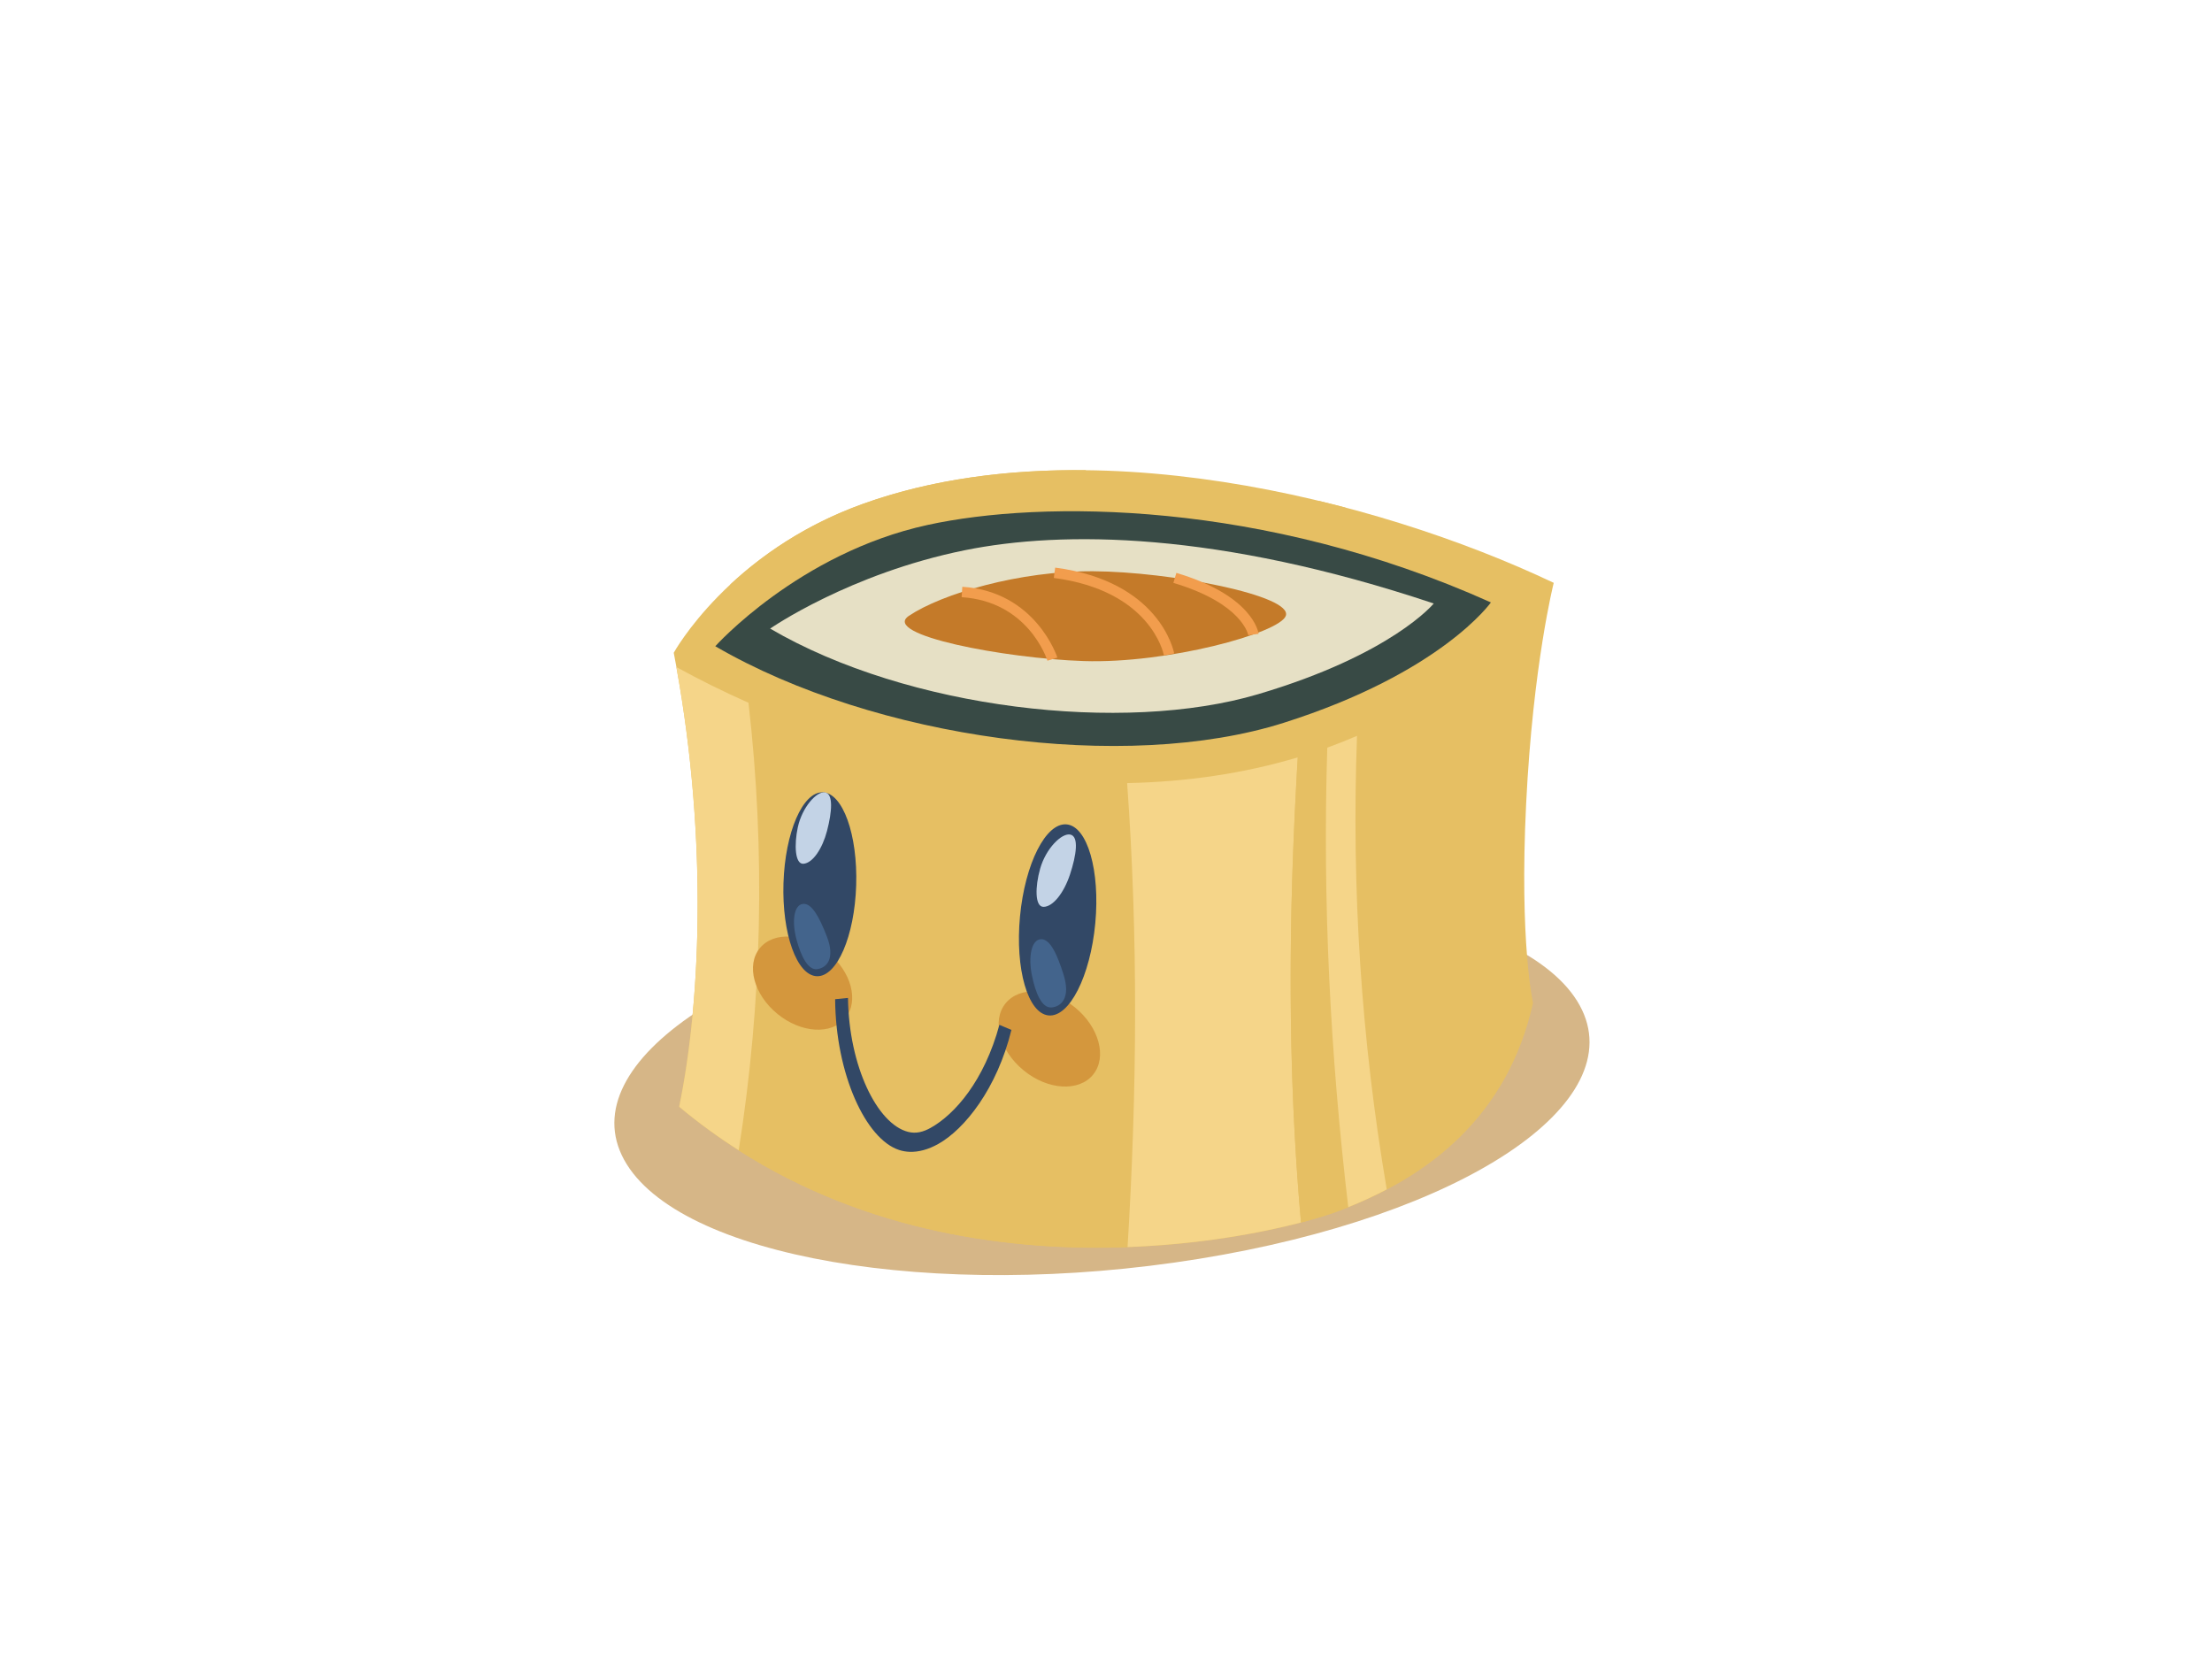 <?xml version="1.0" encoding="utf-8"?>
<!-- Generator: Adobe Illustrator 17.0.0, SVG Export Plug-In . SVG Version: 6.00 Build 0)  -->
<!DOCTYPE svg PUBLIC "-//W3C//DTD SVG 1.1//EN" "http://www.w3.org/Graphics/SVG/1.1/DTD/svg11.dtd">
<svg version="1.1" id="Layer_1" xmlns="http://www.w3.org/2000/svg" xmlns:xlink="http://www.w3.org/1999/xlink" x="0px" y="0px"
	 width="800px" height="600px" viewBox="0 0 800 600" enable-background="new 0 0 800 600" xml:space="preserve">
<g>
	<path fill="#D6B687" d="M225.723,419.455c19.305,35.208,112.331,51.26,207.77,35.845c95.439-15.411,157.156-56.455,137.848-91.663
		c-19.305-35.228-112.327-51.271-207.766-35.862C268.132,343.213,206.425,384.231,225.723,419.455z"/>
	<path fill="#E6BF63" d="M245.636,400.272c8.334-40.386,10.168-101.634-1.967-164.189c0,0,20.042-36.521,68.518-53.889
		c79.129-28.353,184.696-2.271,249.744,28.597c0,0-7.494,29.495-9.98,79.853c-2.483,50.355,2.487,72.094,2.487,72.094
		c-9.126,40.768-37.523,63.132-70.766,75.393C456.522,448.14,335.147,475.416,245.636,400.272z"/>
	<path fill="#E6BF63" d="M392.62,170.058c-28.037-0.308-55.543,3.218-80.433,12.136c-21.221,7.602-36.989,18.874-48.016,29.148
		c12.95,67.547,13.709,136.936,2.991,204.662c46.616,29.775,98.651,36.532,140.637,35.007
		C413.587,356.387,410.967,262.13,392.62,170.058z"/>
	<path fill="#F5D589" d="M407.644,283.218c4.027,55.55,3.592,111.605,0.155,167.793c26.01-0.945,48.126-5.066,62.727-8.879
		c-5.018-56.075-4.532-112.148-1.164-168.222C449.64,279.812,428.836,282.779,407.644,283.218z"/>
	<path fill="#E6BF63" d="M486.585,183.612c-3.143-0.827-6.289-1.647-9.476-2.413c-8.945,86.978-14.368,173.955-6.584,260.932
		c5.511-1.438,9.988-2.837,13.145-4.001c1.33-0.49,2.638-1.026,3.95-1.549C477.758,353.178,476.237,268.459,486.585,183.612z"/>
	<path fill="#F5D589" d="M480.028,270.397c-1.75,55.74,1.098,111.247,7.593,166.185c4.775-1.903,9.417-4.056,13.919-6.426
		c-9.218-54.012-12.806-108.857-10.758-164.026C487.241,267.659,483.656,269.083,480.028,270.397z"/>
	<path fill="#F5D589" d="M245.636,400.272c6.996,5.873,14.202,11.053,21.527,15.732c8.463-53.487,9.737-108.008,3.533-161.841
		c-8.96-3.975-17.681-8.291-26.095-12.92C255.657,301.991,253.741,360.998,245.636,400.272z"/>
	<path fill="#D4973D" d="M274.792,342.918c-5.022,6.153-2.166,16.791,6.373,23.77c8.544,6.991,19.541,7.654,24.57,1.516
		c5.018-6.143,2.178-16.802-6.37-23.778C290.826,337.44,279.825,336.767,274.792,342.918z"/>
	<path fill="#D4973D" d="M363.707,362.835c-5.139,6.287-2.222,17.157,6.513,24.292c8.728,7.147,19.968,7.823,25.1,1.551
		c5.136-6.281,2.229-17.172-6.502-24.305C380.094,357.235,368.846,356.548,363.707,362.835z"/>
	<path fill="#384A45" d="M258.696,233.723c0,0,30.159-33.686,76.742-43.86c41.329-9.028,121.479-8.977,203.765,28.013
		c0,0-17.868,25.458-74.981,43.554C407.114,279.526,316.494,267.341,258.696,233.723z"/>
	<path fill="#E6E0C5" d="M278.536,227.343c0,0,28.63-19.913,70.53-28.37c35.151-7.094,91.21-6.874,169.465,19.29
		c0,0-15.024,18.462-63.563,32.817C406.425,265.436,328.397,256.511,278.536,227.343z"/>
	<path fill="#324866" d="M309.649,320.225c-0.586,18.373-6.941,33.078-14.199,32.839c-7.258-0.23-12.67-15.304-12.095-33.67
		c0.582-18.371,6.948-33.075,14.207-32.841C304.815,286.79,310.231,301.862,309.649,320.225z"/>
	<path fill="#324866" d="M396.12,333.984c-1.809,19.094-9.354,33.981-16.874,33.261c-7.52-0.711-12.15-16.746-10.349-35.828
		c1.805-19.086,9.358-33.974,16.87-33.267C393.283,298.859,397.918,314.903,396.12,333.984z"/>
	<path fill="#C3D3E6" d="M299.101,300.522c1.816-6.939,2.332-13.423-0.711-13.939c-3.043-0.501-8.282,5.368-9.848,12.594
		c-1.359,6.329-1.046,13.442,2.03,13.213C293.976,312.138,297.428,306.898,299.101,300.522z"/>
	<path fill="#43648C" d="M299.049,338.694c3.165,8.192-0.214,11.362-3.5,11.811c-3.283,0.444-5.839-4.55-7.508-10.804
		c-1.687-6.355-0.987-12.338,2.295-12.786C293.611,326.474,296.433,331.934,299.049,338.694z"/>
	<path fill="#C3D3E6" d="M386.976,316.272c2.328-7.042,3.272-13.703,0.162-14.429c-3.106-0.716-8.897,5.007-10.968,12.366
		c-1.82,6.44-1.956,13.803,1.242,13.766C380.934,327.932,384.839,322.751,386.976,316.272z"/>
	<path fill="#43648C" d="M384.622,352.397c2.741,8.663-0.958,11.716-4.369,11.968c-3.423,0.245-5.729-5.073-7.055-11.637
		c-1.334-6.665-0.225-12.797,3.198-13.048C379.803,339.435,382.36,345.256,384.622,352.397z"/>
	<path fill="#C47A29" d="M465.018,222.753c2.76-7.335-41.712-15.995-69.646-16.154c-26.74-0.151-54.695,8.125-66.643,16.117
		c-10.312,6.899,34.771,15.426,63.195,16.365C422.094,240.079,462.657,229.025,465.018,222.753z"/>
	<g>
		<path fill="#F29D4D" d="M451.449,229.729c-0.018-0.112-2.015-11.449-27.079-18.917l1.076-3.614
			c27.735,8.262,29.672,21.484,29.742,22.043l-3.743,0.464l1.872-0.232L451.449,229.729z"/>
	</g>
	<g>
		<path fill="#F29D4D" d="M420.948,237.024c-0.184-0.954-4.966-23.43-39.823-28.004l0.494-3.739
			c37.689,4.944,42.836,29.975,43.035,31.038L420.948,237.024z"/>
	</g>
	<g>
		<path fill="#F29D4D" d="M378.819,238.958c-0.28-0.875-7.099-21.45-31.028-22.977l0.243-3.765
			c26.559,1.695,34.307,25.367,34.381,25.607L378.819,238.958z"/>
	</g>
	<g>
		<path fill="#324866" d="M306.69,360.915c0.313,24.728,10.603,45.629,21.737,48.441c2.852,0.722,5.442,0.054,8.146-1.453
			c8.779-4.9,19.397-17.036,24.872-37.258l4.348,1.838c-5.195,21.14-16.826,35.866-26.512,41.27
			c-3.559,1.986-7.066,2.938-10.323,2.817c-1.3-0.052-2.568-0.266-3.769-0.66c-12.069-3.899-22.96-27.414-23.155-54.541
			C303.584,361.239,305.135,361.085,306.69,360.915z"/>
	</g>
</g>
</svg>
